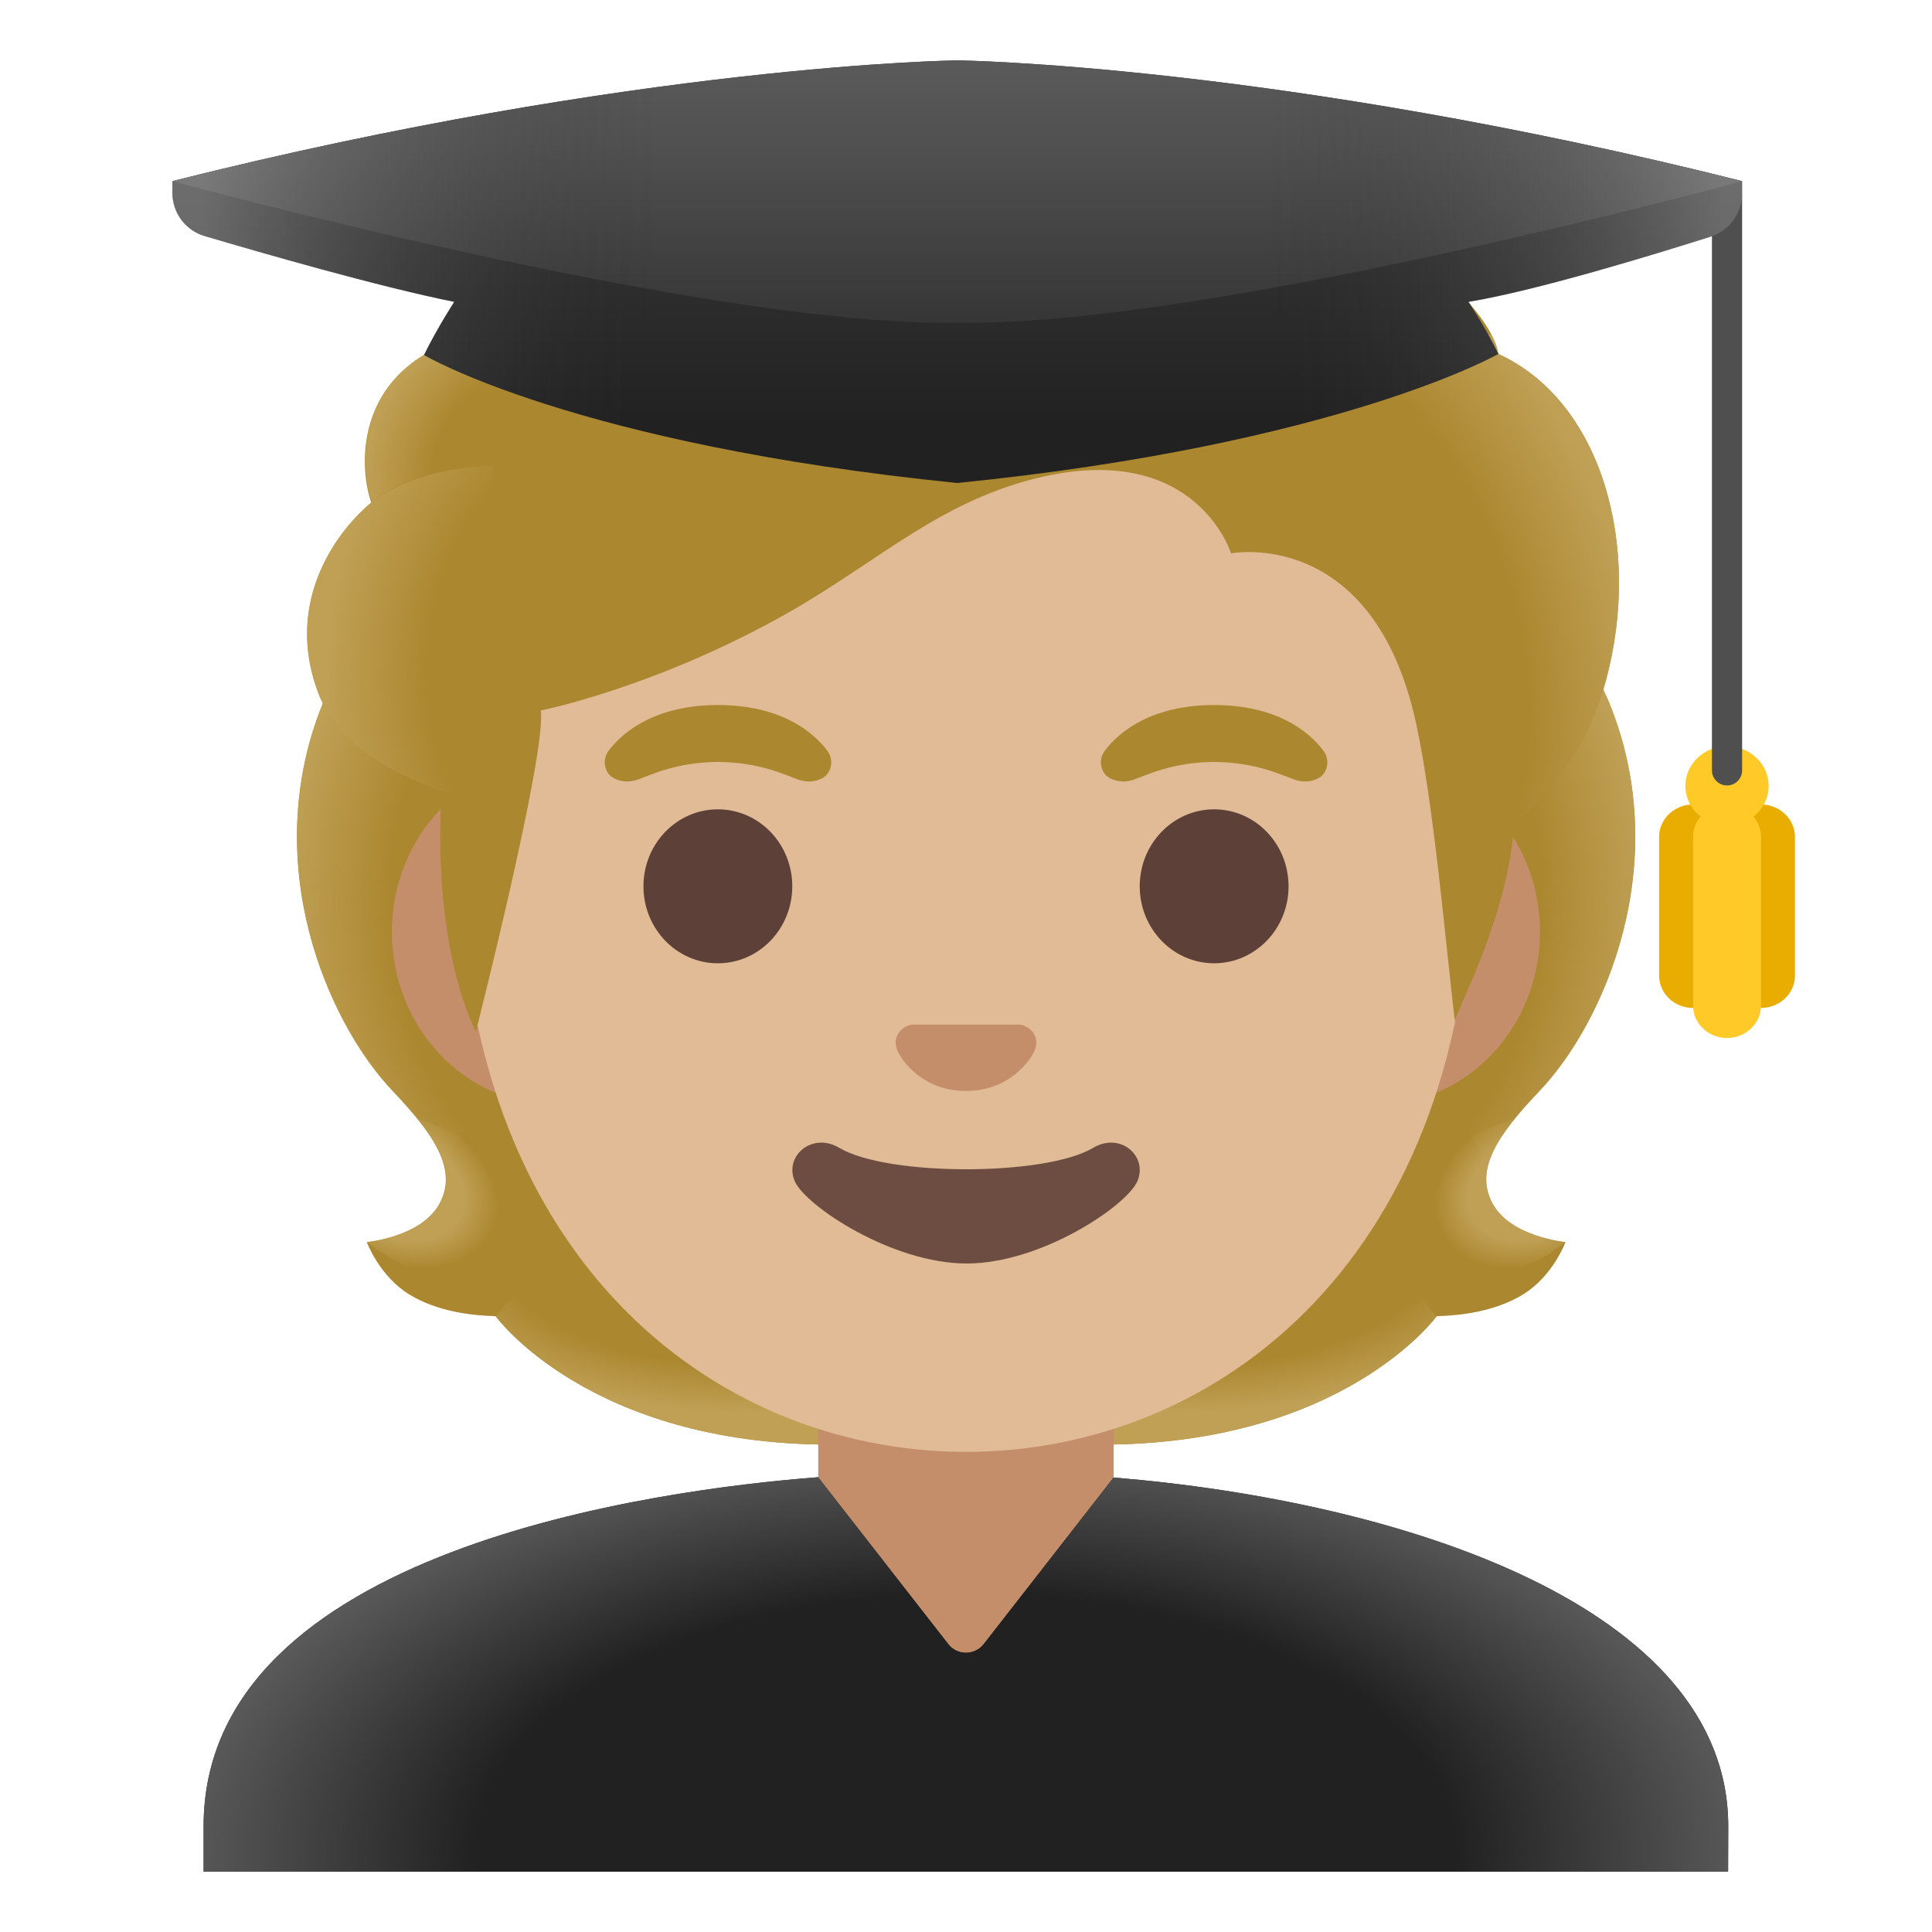 <?xml version="1.0" encoding="utf-8"?>
<!-- Generator: Adobe Illustrator 24.0.3, SVG Export Plug-In . SVG Version: 6.00 Build 0)  -->
<svg version="1.1" id="Layer_1" xmlns="http://www.w3.org/2000/svg" xmlns:xlink="http://www.w3.org/1999/xlink" x="0" y="0"
	 viewBox="0 0 128 128" style="enable-background:new 0 0 128 128;" xml:space="preserve">
<path id="hair_3_" style="fill:#AB872F;" d="M98.9,79.76c-1.25-2.27,0.34-4.58,3.06-7.44c4.31-4.54,9-15.07,4.64-25.76
	c0.03-0.06-0.86-1.86-0.83-1.92l-1.79-0.09c-0.57-0.08-20.26-0.12-39.97-0.12s-39.4,0.04-39.97,0.12c0,0-2.65,1.95-2.63,2.01
	c-4.35,10.69,0.33,21.22,4.64,25.76c2.71,2.86,4.3,5.17,3.06,7.44c-1.21,2.21-4.81,2.53-4.81,2.53s0.83,2.26,2.83,3.48
	c1.85,1.13,4.13,1.39,5.7,1.43c0,0,6.15,8.51,22.23,8.51l8.95,0l8.95,0c16.08,0,22.23-8.51,22.23-8.51c1.57-0.04,3.85-0.3,5.7-1.43
	c2-1.22,2.83-3.48,2.83-3.48S100.11,81.96,98.9,79.76z"/>
<g id="hairHighlights_1_">
	
		<radialGradient id="SVGID_1_" cx="99.638" cy="45.941" r="23.419" gradientTransform="matrix(1 0 0 0.491 -21.055 59.492)" gradientUnits="userSpaceOnUse">
		<stop  offset="0.728" style="stop-color:#BFA055;stop-opacity:0"/>
		<stop  offset="1" style="stop-color:#BFA055"/>
	</radialGradient>
	<path style="fill:url(#SVGID_1_);" d="M63.99,95.7v-9.44L92.56,84l2.6,3.2c0,0-6.15,8.51-22.23,8.51L63.99,95.7z"/>
	
		<radialGradient id="SVGID_2_" cx="76.573" cy="49.423" r="6.921" gradientTransform="matrix(-0.906 0.424 -0.314 -0.672 186.542 79.33)" gradientUnits="userSpaceOnUse">
		<stop  offset="0.663" style="stop-color:#BFA055"/>
		<stop  offset="1" style="stop-color:#BFA055;stop-opacity:0"/>
	</radialGradient>
	<path style="fill:url(#SVGID_2_);" d="M95.1,83.07c-4.28-6.5,5.21-8.93,5.21-8.93s0.01,0.01,0.01,0.01
		c-1.65,2.05-2.4,3.84-1.43,5.61c1.21,2.21,4.81,2.53,4.81,2.53S98.79,86.65,95.1,83.07z"/>
	
		<radialGradient id="SVGID_3_" cx="94.509" cy="69.002" r="30.399" gradientTransform="matrix(-0.075 -0.997 0.831 -0.062 33.418 157.536)" gradientUnits="userSpaceOnUse">
		<stop  offset="0.725" style="stop-color:#BFA055;stop-opacity:0"/>
		<stop  offset="1" style="stop-color:#BFA055"/>
	</radialGradient>
	<path style="fill:url(#SVGID_3_);" d="M106.62,46.56c4.25,10.35-0.22,21.01-4.41,25.51c-0.57,0.62-3.01,3.01-3.57,4.92
		c0,0-9.54-13.31-12.39-21.13c-0.57-1.58-1.1-3.2-1.17-4.88c-0.05-1.26,0.14-2.76,0.87-3.83c0.89-1.31,20.16-1.7,20.16-1.7
		C106.11,45.46,106.62,46.56,106.62,46.56z"/>
	
		<radialGradient id="SVGID_4_" cx="44.31" cy="69.002" r="30.399" gradientTransform="matrix(0.075 -0.997 -0.831 -0.062 98.35 107.477)" gradientUnits="userSpaceOnUse">
		<stop  offset="0.725" style="stop-color:#BFA055;stop-opacity:0"/>
		<stop  offset="1" style="stop-color:#BFA055"/>
	</radialGradient>
	<path style="fill:url(#SVGID_4_);" d="M21.4,46.56c-4.25,10.35,0.22,21.01,4.41,25.51c0.58,0.62,3.01,3.01,3.57,4.92
		c0,0,9.54-13.31,12.39-21.13c0.58-1.58,1.1-3.2,1.17-4.88c0.05-1.26-0.14-2.76-0.87-3.83c-0.89-1.31-1.93-0.96-3.44-0.96
		c-2.88,0-15.49-0.74-16.47-0.74C22.17,45.46,21.4,46.56,21.4,46.56z"/>
	
		<radialGradient id="SVGID_5_" cx="49.439" cy="45.941" r="23.419" gradientTransform="matrix(-1 0 0 0.491 98.878 59.492)" gradientUnits="userSpaceOnUse">
		<stop  offset="0.728" style="stop-color:#BFA055;stop-opacity:0"/>
		<stop  offset="1" style="stop-color:#BFA055"/>
	</radialGradient>
	<path style="fill:url(#SVGID_5_);" d="M64.03,95.7v-9.44L35.46,84l-2.6,3.2c0,0,6.15,8.51,22.23,8.51L64.03,95.7z"/>
	
		<radialGradient id="SVGID_6_" cx="26.374" cy="49.423" r="6.921" gradientTransform="matrix(0.906 0.424 0.314 -0.672 -13.052 100.605)" gradientUnits="userSpaceOnUse">
		<stop  offset="0.663" style="stop-color:#BFA055"/>
		<stop  offset="1" style="stop-color:#BFA055;stop-opacity:0"/>
	</radialGradient>
	<path style="fill:url(#SVGID_6_);" d="M32.92,83.07c4.28-6.5-5.21-8.93-5.21-8.93s-0.01,0.01-0.01,0.01
		c1.65,2.05,2.4,3.84,1.43,5.61c-1.21,2.21-4.81,2.53-4.81,2.53S29.23,86.65,32.92,83.07z"/>
</g>
<g id="neck_2_">
	<polygon style="fill:#C48E6A;" points="73.78,112.04 73.78,89.25 63.99,89.25 54.21,89.25 54.21,112.04 	"/>
</g>
<g id="ears_2_">
	<path style="fill:#C48E6A;" d="M91.33,50.34H36.67c-5.89,0-10.71,5.13-10.71,11.41s4.82,11.41,10.71,11.41h54.65
		c5.89,0,10.71-5.14,10.71-11.41C102.04,55.48,97.22,50.34,91.33,50.34z"/>
</g>
<g id="head_1_">
	<path style="fill:#E0BB95;" d="M64,10.98L64,10.98L64,10.98c-17.4,0-33.52,18.61-33.52,45.4c0,26.64,16.61,39.81,33.52,39.81
		s33.52-13.17,33.52-39.81C97.52,29.59,81.4,10.98,64,10.98z"/>
</g>
<g id="eyebrows_2_">
	<path style="fill:#AB872F;" d="M54.8,49.72c-0.93-1.23-3.07-3.01-7.23-3.01s-6.31,1.79-7.23,3.01c-0.41,0.54-0.31,1.17-0.02,1.55
		c0.26,0.35,1.04,0.68,1.9,0.39s2.54-1.16,5.35-1.18c2.81,0.02,4.49,0.89,5.35,1.18c0.86,0.29,1.64-0.03,1.9-0.39
		C55.1,50.9,55.21,50.27,54.8,49.72z"/>
	<path style="fill:#AB872F;" d="M87.67,49.72c-0.93-1.23-3.07-3.01-7.23-3.01c-4.16,0-6.31,1.79-7.23,3.01
		c-0.41,0.54-0.31,1.17-0.02,1.55c0.26,0.35,1.04,0.68,1.9,0.39s2.54-1.16,5.35-1.18c2.81,0.02,4.49,0.89,5.35,1.18
		c0.86,0.29,1.64-0.03,1.9-0.39C87.97,50.9,88.08,50.27,87.67,49.72z"/>
</g>
<g id="eyes_2_">
	<ellipse style="fill:#5D4037;" cx="47.56" cy="58.72" rx="4.93" ry="5.1"/>
	<ellipse style="fill:#5D4037;" cx="80.44" cy="58.72" rx="4.93" ry="5.1"/>
</g>
<path id="mouth_2_" style="fill:#6D4C41;" d="M72.42,76.05c-3.18,1.89-13.63,1.89-16.81,0c-1.83-1.09-3.7,0.58-2.94,2.24
	c0.75,1.63,6.44,5.42,11.37,5.42s10.55-3.79,11.3-5.42C76.09,76.63,74.25,74.96,72.42,76.05z"/>
<path id="nose_2_" style="fill:#C48E6A;" d="M67.86,67.96c-0.11-0.04-0.21-0.07-0.32-0.08h-7.08c-0.11,0.01-0.22,0.04-0.32,0.08
	c-0.64,0.26-0.99,0.92-0.69,1.63c0.3,0.71,1.71,2.69,4.55,2.69s4.25-1.99,4.55-2.69C68.85,68.89,68.5,68.22,67.86,67.96z"/>
<path id="hair" style="fill:#AB872F;" d="M99.27,23.45c-0.79-4.72-13.85-13.12-18.74-14.67C67.29,4.59,58.68,6.29,54.06,8.81
	c-0.96,0.52-7.17,3.97-11.51,1.5c-2.72-1.55-10.53,10.84-14.46,13.21c-4.59,2.77-4.19,7.81-3.49,9.77
	c-2.52,2.14-5.69,6.69-3.52,12.6c1.64,4.45,8.17,6.5,8.17,6.5c-0.62,10.74,2.28,15.95,2.28,15.95s4.69-18.45,4.3-21.27
	c0,0,7.76-1.54,16.57-6.58c5.95-3.41,10.02-7.4,16.71-8.91c10.18-2.29,12.45,5.08,12.45,5.08s9.42-1.81,12.26,11.27
	c1.17,5.38,1.93,14.3,2.57,19.77c-0.06-0.48,3.24-6.33,3.86-12.33c0.16-1.55,4.34-3.6,6.14-10.26
	C108.79,36.23,106.15,26.61,99.27,23.45z"/>
<g id="hairHighlights">
	
		<radialGradient id="SVGID_7_" cx="82.872" cy="84.536" r="33.876" gradientTransform="matrix(0.308 0.952 0.706 -0.228 -2.303 -16.1)" gradientUnits="userSpaceOnUse">
		<stop  offset="0.699" style="stop-color:#BFA055;stop-opacity:0"/>
		<stop  offset="1" style="stop-color:#BFA055"/>
	</radialGradient>
	<path style="fill:url(#SVGID_7_);" d="M106.4,45.1c-1.5,5.53-4.63,7.88-5.75,9.41c-1.54-9.37-1.3-18.27-12.71-28.81
		c0,0,2.29-0.49,3.41-2.53c0.87-1.59,0.54-3.57,0.54-3.57c0.38,0.02,0.77,0.06,1.17,0.11c1.96,0.36,3.96,1.32,5.79,2.55
		c0.22,0.42,0.36,0.82,0.42,1.19C106.15,26.6,108.8,36.22,106.4,45.1z"/>
	
		<radialGradient id="SVGID_8_" cx="38.533" cy="84.7" r="16.886" gradientTransform="matrix(0.991 0.136 0.192 -1.392 -15.859 155.958)" gradientUnits="userSpaceOnUse">
		<stop  offset="0.598" style="stop-color:#BFA055;stop-opacity:0"/>
		<stop  offset="1" style="stop-color:#BFA055"/>
	</radialGradient>
	<path style="fill:url(#SVGID_8_);" d="M24.37,33.49c-2.37,2.1-5.56,6.79-3.21,12.61c1.77,4.39,8.09,6.29,8.09,6.29
		c0,0.02,1.26,0.4,1.91,0.4l1.48-21.9c-3.03,0-5.94,0.91-7.82,2.22C24.85,33.14,24.36,33.46,24.37,33.49z"/>
	
		<radialGradient id="SVGID_9_" cx="37.086" cy="95.778" r="12.941" gradientTransform="matrix(-0.966 -0.26 -0.243 0.904 96.192 -44.696)" gradientUnits="userSpaceOnUse">
		<stop  offset="0.66" style="stop-color:#BFA055;stop-opacity:0"/>
		<stop  offset="1" style="stop-color:#BFA055"/>
	</radialGradient>
	<path style="fill:url(#SVGID_9_);" d="M32.69,30.9v-0.05c-3.03,0-5.93,0.91-7.82,2.21c0,0.03-0.15,0.14-0.27,0.23c0,0,0,0,0-0.01
		c0.01-0.01,0.03-0.02,0.04-0.03c-0.7-1.96-1.11-7,3.49-9.77c0.44-0.27,0.93-0.66,1.46-1.15c1.22-0.5,2.52-0.79,3.72-0.91
		c0.35-0.03,0.99-0.08,1.18-0.08l4.81,0.59L32.69,30.9z"/>
</g>
<g id="hat">
	<g>
		<g>
			<g>
				<g>
					<path style="fill:#E8AD00;" d="M116.67,53.3c-1.24,0-2.25,0.96-2.25,2.14v9.2c0,1.18,1.01,2.14,2.25,2.14s2.25-0.96,2.25-2.14
						v-9.2C118.92,54.26,117.91,53.3,116.67,53.3z"/>
					<path style="fill:#E8AD00;" d="M112.17,53.3c-1.24,0-2.25,0.96-2.25,2.14v9.2c0,1.18,1.01,2.14,2.25,2.14s2.25-0.96,2.25-2.14
						v-9.2C114.42,54.26,113.41,53.3,112.17,53.3z"/>
					<path style="fill:#FFCA28;" d="M114.42,53.3c-1.24,0-2.25,0.96-2.25,2.14v11.19c0,1.18,1.01,2.14,2.25,2.14
						s2.25-0.96,2.25-2.14V55.44C116.67,54.26,115.66,53.3,114.42,53.3z"/>
				</g>
				<ellipse style="fill:#FFCA28;" cx="114.42" cy="52.07" rx="2.76" ry="2.63"/>
			</g>
			<path style="fill:#504F4F;" d="M114.42,52.04L114.42,52.04c-0.55,0-1-0.45-1-1v-38c0-0.55,0.45-1,1-1l0,0c0.55,0,1,0.45,1,1v38
				C115.42,51.59,114.97,52.04,114.42,52.04z"/>
		</g>
	</g>
	<g>
		
			<linearGradient id="SVGID_10_" gradientUnits="userSpaceOnUse" x1="63.417" y1="128.333" x2="63.417" y2="99.693" gradientTransform="matrix(1 0 0 -1 0 128)">
			<stop  offset="3.200000e-03" style="stop-color:#424242"/>
			<stop  offset="0.472" style="stop-color:#353535"/>
			<stop  offset="1" style="stop-color:#212121"/>
		</linearGradient>
		<path style="fill:url(#SVGID_10_);" d="M115.42,12c-30.83-7.75-52-8-52-8s-21.17,0.25-52,8v0.77c0,1.33,0.87,2.5,2.14,2.87
			c3.72,1.1,11.47,3.34,16.53,4.36c0,0-1.11,1.71-2,3.52c0,0,9.95,5.92,35.33,8.48c25.38-2.56,35.85-8.55,35.85-8.55
			C98.39,21.64,97.29,20,97.29,20c4.5-0.74,12.32-3.14,16.04-4.32c1.25-0.4,2.09-1.55,2.09-2.86V12z"/>
	</g>
	
		<linearGradient id="SVGID_11_" gradientUnits="userSpaceOnUse" x1="63.417" y1="128.167" x2="63.417" y2="97.167" gradientTransform="matrix(1 0 0 -1 0 128)">
		<stop  offset="3.200000e-03" style="stop-color:#616161"/>
		<stop  offset="0.324" style="stop-color:#505050"/>
		<stop  offset="0.955" style="stop-color:#242424"/>
		<stop  offset="1" style="stop-color:#212121"/>
	</linearGradient>
	<path style="fill:url(#SVGID_11_);" d="M63.42,4c0,0-21.17,0.25-52,8c0,0,35.41,9.67,52,9.38c16.59,0.29,52-9.38,52-9.38
		C84.58,4.25,63.42,4,63.42,4z"/>
	
		<linearGradient id="SVGID_12_" gradientUnits="userSpaceOnUse" x1="13.309" y1="110.001" x2="114.137" y2="110.001" gradientTransform="matrix(1 0 0 -1 0 128)">
		<stop  offset="1.200000e-03" style="stop-color:#BFBEBE"/>
		<stop  offset="0.3" style="stop-color:#212121;stop-opacity:0"/>
		<stop  offset="0.7" style="stop-color:#212121;stop-opacity:0"/>
		<stop  offset="1" style="stop-color:#BFBEBE"/>
	</linearGradient>
	<path style="opacity:0.4;fill:url(#SVGID_12_);enable-background:new    ;" d="M115.42,12c-30.83-7.75-52-8-52-8s-21.17,0.25-52,8
		v0.77c0,1.33,0.87,2.5,2.14,2.87c3.72,1.1,11.47,3.34,16.53,4.36c0,0-1.11,1.71-2,3.52c0,0,9.95,5.92,35.33,8.48
		c25.38-2.56,35.85-8.55,35.85-8.55C98.39,21.64,97.29,20,97.29,20c4.5-0.74,12.32-3.14,16.04-4.32c1.25-0.4,2.09-1.55,2.09-2.86V12
		z"/>
</g>
<g>
	<g>
		<path style="fill:#212121;" d="M114.5,120.99c0-14.61-21.75-21.54-40.72-23.1l-8.6,11.03c-0.28,0.36-0.72,0.58-1.18,0.58
			c-0.46,0-0.9-0.21-1.18-0.58L54.2,97.87c-10.55,0.81-40.71,4.75-40.71,23.12V124h101L114.5,120.99L114.5,120.99z"/>
	</g>
	
		<radialGradient id="SVGID_13_" cx="64" cy="5.397" r="54.167" gradientTransform="matrix(1 0 0 -0.525 0 125.435)" gradientUnits="userSpaceOnUse">
		<stop  offset="0.598" style="stop-color:#212121"/>
		<stop  offset="1" style="stop-color:#616161"/>
	</radialGradient>
	<path style="fill:url(#SVGID_13_);" d="M114.5,120.99c0-14.61-21.75-21.54-40.72-23.1l-8.6,11.03c-0.28,0.36-0.72,0.58-1.18,0.58
		c-0.46,0-0.9-0.21-1.18-0.58L54.2,97.87c-10.55,0.81-40.71,4.75-40.71,23.12V124h101L114.5,120.99L114.5,120.99z"/>
</g>
</svg>
